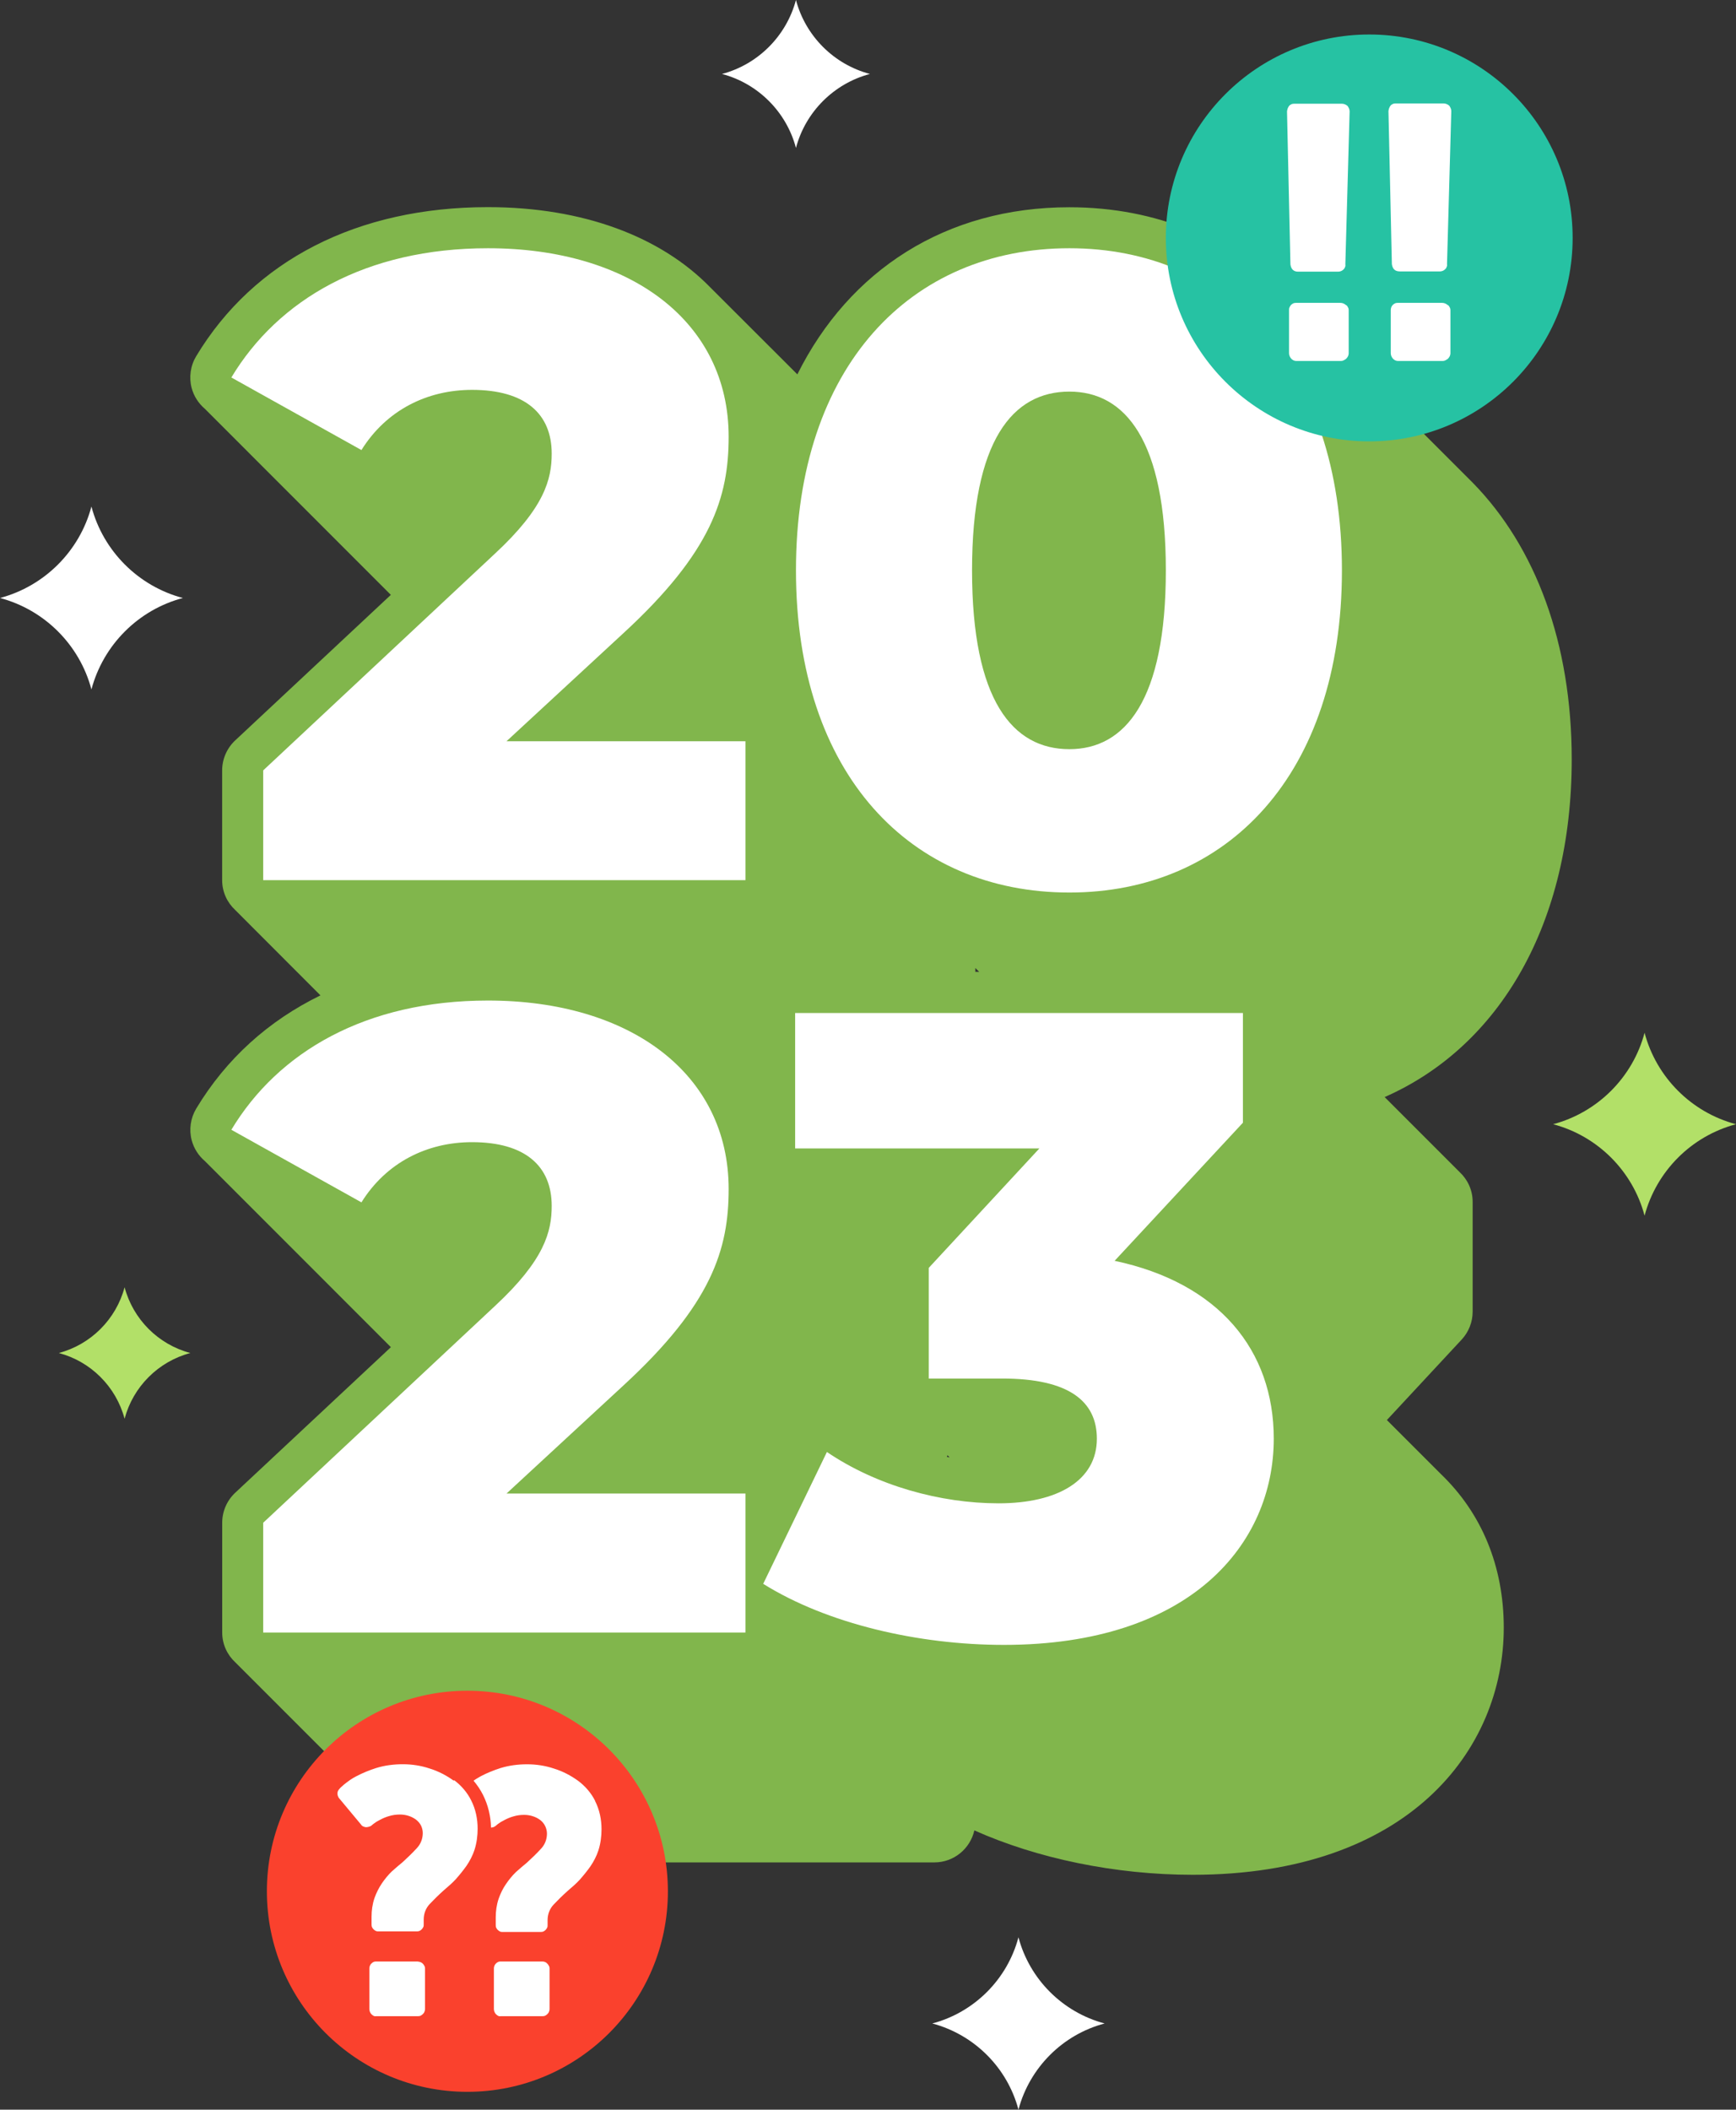 <?xml version="1.0" encoding="utf-8"?>
<!-- Generator: Adobe Illustrator 28.0.0, SVG Export Plug-In . SVG Version: 6.00 Build 0)  -->
<svg version="1.1" id="Layer_1" xmlns="http://www.w3.org/2000/svg" xmlns:xlink="http://www.w3.org/1999/xlink" x="0px" y="0px"
	 viewBox="0 0 30 36.45" style="enable-background:new 0 0 30 36.45;" xml:space="preserve">
<rect x="0" y="0" width="30" height="36.45" fill="#333333" stroke="none"/>
<style type="text/css">
	.st0{fill:#81B64C;}
	.st1{fill:#FFFFFF;}
	.st2{fill-rule:evenodd;clip-rule:evenodd;fill:#B2E068;}
	.st3{fill-rule:evenodd;clip-rule:evenodd;fill:#FFFFFF;}
	.st4{fill:#FA412D;}
	.st5{fill:#26C2A3;}
</style>
<g>
	<g>
		<path class="st0" d="M24.907,25.475c-0.011-0.011-0.939-0.939-0.94-0.94l1.292-1.39c0.122-0.131,0.19-0.304,0.19-0.483v-1.896
			c0-0.204-0.087-0.387-0.226-0.516c-0.01-0.011-1.281-1.282-1.292-1.292c-0.001-0.001-0.002-0.002-0.003-0.003
			c1.996-0.878,3.233-3.006,3.233-5.835c0-2.012-0.626-3.669-1.705-4.774c-0.011-0.011-3.22-3.22-3.231-3.231
			c-0.938-0.978-2.225-1.534-3.747-1.534c-2.13,0-3.8,1.084-4.699,2.887c-0.006-0.006-1.494-1.493-1.505-1.503
			C11.421,4.09,10.08,3.579,8.432,3.579c-2.251,0-4.042,0.915-5.042,2.576C3.291,6.32,3.263,6.518,3.312,6.704
			C3.35,6.845,3.43,6.97,3.54,7.063c0.011,0.011,3.208,3.21,3.214,3.215l-2.69,2.515c-0.143,0.134-0.225,0.322-0.225,0.518v1.896
			c0,0.204,0.087,0.387,0.226,0.516c0.01,0.011,1.466,1.468,1.473,1.475c-0.897,0.437-1.629,1.095-2.147,1.956
			c-0.099,0.165-0.127,0.363-0.078,0.548c0.038,0.141,0.118,0.266,0.228,0.359c0.011,0.011,3.208,3.21,3.214,3.215l-2.69,2.515
			c-0.143,0.134-0.225,0.322-0.225,0.518v1.896c0,0.204,0.087,0.387,0.226,0.516c0.01,0.011,3.22,3.22,3.231,3.231
			c0.129,0.138,0.312,0.226,0.516,0.226h8.334c0.338,0,0.619-0.237,0.691-0.553c1.085,0.485,2.434,0.767,3.775,0.767
			c3.712,0,5.374-2.146,5.374-4.273C25.985,27.055,25.603,26.147,24.907,25.475z M16.922,16.792h-0.067v-0.067
			c0.008,0.008,0.016,0.016,0.024,0.024c0.011,0.01,0.021,0.022,0.032,0.032C16.915,16.785,16.918,16.789,16.922,16.792z
			 M16.373,25.143c0.01,0.011,0.02,0.021,0.031,0.031c0.002,0.002,0.004,0.005,0.006,0.007c-0.015-0.003-0.031-0.006-0.046-0.009
			C16.367,25.163,16.37,25.153,16.373,25.143z"/>
		<g>
			<path class="st1" d="M12.882,12.806v2.401H4.548v-1.896l4.007-3.747C9.411,8.769,9.534,8.28,9.534,7.837
				c0-0.688-0.459-1.101-1.376-1.101c-0.78,0-1.483,0.352-1.912,1.04L3.998,6.522c0.81-1.346,2.324-2.233,4.435-2.233
				c2.462,0,4.159,1.269,4.159,3.257c0,1.04-0.291,1.988-1.82,3.395l-2.019,1.866H12.882z"/>
			<path class="st1" d="M13.755,9.855c0-3.532,1.988-5.566,4.725-5.566c2.722,0,4.71,2.034,4.71,5.566s-1.988,5.566-4.71,5.566
				C15.743,15.421,13.755,13.388,13.755,9.855z M20.147,9.855c0-2.248-0.703-3.089-1.667-3.089c-0.979,0-1.682,0.841-1.682,3.089
				s0.703,3.089,1.682,3.089C19.443,12.944,20.147,12.103,20.147,9.855z"/>
			<path class="st1" d="M12.882,25.805v2.401H4.548V26.31l4.007-3.747c0.856-0.795,0.979-1.285,0.979-1.728
				c0-0.688-0.459-1.101-1.376-1.101c-0.78,0-1.483,0.352-1.912,1.04L3.998,19.52c0.81-1.346,2.324-2.233,4.435-2.233
				c2.462,0,4.159,1.269,4.159,3.257c0,1.04-0.291,1.988-1.82,3.395l-2.019,1.866H12.882z"/>
			<path class="st1" d="M22.012,24.857c0,1.82-1.437,3.563-4.664,3.563c-1.483,0-3.058-0.367-4.159-1.055l1.101-2.278
				c0.856,0.581,1.957,0.887,2.967,0.887c1.025,0,1.698-0.398,1.698-1.116c0-0.642-0.474-1.04-1.636-1.04h-1.269v-1.912l1.912-2.064
				h-4.221v-2.34h7.738v1.896l-2.217,2.386C21.064,22.166,22.012,23.328,22.012,24.857z"/>
		</g>
	</g>
	<path class="st2" d="M28.42,17.844c0.204,0.77,0.81,1.376,1.58,1.58c-0.77,0.204-1.375,0.81-1.58,1.58
		c-0.204-0.77-0.81-1.376-1.58-1.58C27.61,19.219,28.216,18.613,28.42,17.844z"/>
	<path class="st3" d="M13.755,0c0.165,0.623,0.655,1.113,1.278,1.278c-0.623,0.165-1.113,0.655-1.278,1.278
		c-0.165-0.623-0.655-1.113-1.278-1.278C13.099,1.113,13.589,0.623,13.755,0z"/>
	<path class="st3" d="M1.58,8.752c0.204,0.77,0.81,1.376,1.58,1.58c-0.77,0.204-1.375,0.81-1.58,1.58
		c-0.204-0.77-0.81-1.376-1.58-1.58C0.77,10.127,1.376,9.521,1.58,8.752z"/>
	<path class="st2" d="M2.153,22.241c0.147,0.553,0.582,0.989,1.136,1.136c-0.553,0.147-0.989,0.582-1.136,1.136
		c-0.147-0.553-0.582-0.989-1.136-1.136C1.57,23.23,2.006,22.794,2.153,22.241z"/>
	<path class="st3" d="M17.6,33.472c0.192,0.725,0.763,1.296,1.489,1.489c-0.725,0.192-1.296,0.763-1.489,1.489
		c-0.192-0.725-0.763-1.296-1.489-1.489C16.837,34.769,17.408,34.198,17.6,33.472z"/>
	<g>
		<path class="st4" d="M8.077,29.212c-1.913,0-3.465,1.551-3.465,3.465c0,1.913,1.551,3.465,3.465,3.465
			c1.913,0,3.465-1.551,3.465-3.465C11.541,30.764,9.99,29.212,8.077,29.212z"/>
		<g>
			<path class="st1" d="M10.286,31.118c-0.069-0.139-0.173-0.258-0.296-0.35c-0.127-0.092-0.269-0.166-0.42-0.212
				c-0.15-0.05-0.304-0.073-0.462-0.073c-0.154,0-0.308,0.019-0.458,0.065c-0.119,0.038-0.235,0.085-0.343,0.142
				c-0.046,0.027-0.089,0.05-0.123,0.077c0.062,0.073,0.119,0.158,0.162,0.243c0.089,0.177,0.135,0.37,0.139,0.566
				c0.027,0,0.05-0.008,0.073-0.023L8.6,31.518c0.035-0.027,0.073-0.05,0.112-0.069c0.05-0.027,0.104-0.05,0.158-0.065
				c0.062-0.019,0.123-0.027,0.189-0.027c0.1,0,0.2,0.031,0.277,0.089c0.035,0.027,0.065,0.062,0.085,0.104
				c0.019,0.038,0.031,0.085,0.031,0.131c0,0.096-0.035,0.189-0.1,0.258c-0.077,0.085-0.162,0.166-0.246,0.243
				c-0.062,0.05-0.123,0.104-0.189,0.162c-0.065,0.062-0.123,0.135-0.173,0.208c-0.054,0.077-0.096,0.166-0.127,0.254
				c-0.035,0.104-0.05,0.212-0.05,0.32v0.135c0,0,0,0.031,0.008,0.046c0.008,0.015,0.015,0.027,0.027,0.038
				c0.012,0.012,0.023,0.019,0.038,0.027c0.015,0.008,0.031,0.008,0.046,0.008h0.658c0,0,0.031,0,0.046-0.008
				c0.015-0.008,0.027-0.015,0.038-0.027c0.012-0.012,0.019-0.023,0.027-0.038c0.008-0.015,0.008-0.031,0.008-0.046v-0.085
				c0-0.1,0.035-0.196,0.104-0.269c0.069-0.073,0.15-0.154,0.25-0.243c0.069-0.058,0.139-0.119,0.2-0.185
				c0.065-0.073,0.127-0.15,0.185-0.231c0.058-0.085,0.108-0.181,0.139-0.277c0.038-0.119,0.054-0.243,0.054-0.366
				c0-0.169-0.035-0.339-0.112-0.489L10.286,31.118z"/>
			<path class="st1" d="M9.378,33.89H8.654c0,0-0.031,0-0.046,0.008c-0.015,0.008-0.027,0.015-0.038,0.027
				c-0.023,0.023-0.035,0.054-0.035,0.085v0.701c0,0.031,0.012,0.062,0.031,0.085c0.012,0.012,0.023,0.023,0.038,0.031
				c0.015,0.008,0.031,0.012,0.046,0.008h0.724c0,0,0.031,0,0.046-0.008c0.015-0.008,0.027-0.015,0.038-0.027
				c0.012-0.012,0.023-0.023,0.027-0.038c0.008-0.015,0.012-0.031,0.012-0.05v-0.701c0,0,0-0.031-0.012-0.046
				c-0.008-0.015-0.015-0.027-0.027-0.038C9.436,33.901,9.405,33.89,9.37,33.89H9.378z"/>
			<path class="st1" d="M7.226,33.89H6.502c0,0-0.031,0-0.046,0.008c-0.015,0.008-0.027,0.015-0.038,0.027
				c-0.023,0.023-0.035,0.054-0.035,0.085v0.701c0,0.031,0.012,0.062,0.031,0.085c0.012,0.012,0.023,0.023,0.038,0.031
				c0.015,0.008,0.031,0.012,0.046,0.008h0.724c0,0,0.031,0,0.046-0.008c0.015-0.008,0.027-0.015,0.038-0.027
				c0.012-0.012,0.023-0.023,0.027-0.038c0.008-0.015,0.012-0.031,0.012-0.05v-0.701c0,0,0-0.031-0.012-0.046
				c-0.008-0.015-0.015-0.027-0.027-0.038c-0.023-0.023-0.054-0.035-0.089-0.035H7.226z"/>
			<path class="st1" d="M7.842,30.767c-0.127-0.092-0.269-0.166-0.42-0.212c-0.15-0.05-0.304-0.073-0.462-0.073
				c-0.154,0-0.308,0.019-0.458,0.065c-0.119,0.038-0.235,0.085-0.343,0.142c-0.077,0.038-0.146,0.089-0.212,0.142
				c-0.05,0.042-0.077,0.069-0.081,0.077c-0.042,0.042-0.046,0.096-0.012,0.154l0.385,0.462c0.012,0.023,0.038,0.038,0.081,0.046
				c0.031,0,0.065-0.008,0.092-0.023l0.042-0.035c0.035-0.027,0.073-0.05,0.112-0.069c0.05-0.027,0.104-0.05,0.158-0.065
				c0.062-0.019,0.123-0.027,0.189-0.027c0.1,0,0.2,0.031,0.277,0.089c0.035,0.027,0.065,0.062,0.085,0.1
				c0.019,0.038,0.031,0.085,0.031,0.131c0,0.096-0.035,0.189-0.1,0.258c-0.077,0.085-0.162,0.166-0.246,0.243
				c-0.062,0.05-0.123,0.104-0.189,0.162c-0.065,0.062-0.123,0.135-0.173,0.208c-0.054,0.081-0.096,0.166-0.127,0.254
				c-0.035,0.104-0.05,0.212-0.05,0.32v0.135c0,0,0,0.031,0.008,0.046c0.008,0.015,0.015,0.027,0.027,0.038
				c0.012,0.012,0.023,0.019,0.038,0.027C6.51,33.37,6.525,33.37,6.541,33.37h0.662c0,0,0.031,0,0.046-0.008
				c0.015-0.008,0.027-0.015,0.038-0.027c0.012-0.012,0.019-0.023,0.027-0.038c0.008-0.015,0.008-0.031,0.008-0.046v-0.085
				c0-0.1,0.035-0.196,0.104-0.269c0.069-0.073,0.15-0.154,0.25-0.243c0.069-0.058,0.139-0.119,0.2-0.185
				c0.065-0.073,0.127-0.15,0.185-0.231c0.058-0.085,0.108-0.181,0.139-0.277c0.038-0.119,0.054-0.243,0.054-0.366
				c0-0.169-0.035-0.339-0.112-0.489c-0.069-0.139-0.173-0.258-0.296-0.35L7.842,30.767z"/>
		</g>
	</g>
	<g>
		<path class="st5" d="M23.662,0.596c-1.941,0-3.515,1.574-3.515,3.515c0,1.941,1.574,3.515,3.515,3.515
			c1.941,0,3.515-1.574,3.515-3.515C27.178,2.17,25.603,0.596,23.662,0.596z"/>
		<g>
			<path class="st1" d="M24.19,4.69h0.691c0.031,0,0.066-0.012,0.09-0.035c0.012-0.012,0.023-0.023,0.027-0.039
				c0.008-0.016,0.012-0.031,0.008-0.051L25.08,1.92c0-0.035-0.016-0.066-0.035-0.094c-0.027-0.023-0.062-0.039-0.098-0.039h-0.824
				c0,0-0.035,0-0.051,0.008c-0.016,0.008-0.031,0.016-0.043,0.031c-0.02,0.027-0.031,0.059-0.035,0.094l0.059,2.644
				c0.012,0.082,0.055,0.125,0.133,0.125H24.19z"/>
			<path class="st1" d="M25.018,5.272c-0.023-0.023-0.059-0.039-0.094-0.039h-0.769c0,0-0.031,0-0.047,0.008
				c-0.016,0.008-0.027,0.016-0.039,0.027c-0.023,0.023-0.035,0.055-0.035,0.09V6.1c0,0.035,0.012,0.066,0.035,0.094
				c0.012,0.012,0.023,0.023,0.039,0.031c0.016,0.008,0.031,0.012,0.051,0.012h0.769c0,0,0.035,0,0.051-0.012
				c0.016-0.008,0.031-0.016,0.043-0.027c0.012-0.012,0.023-0.027,0.031-0.043c0.008-0.016,0.012-0.035,0.012-0.051V5.362
				c0,0,0-0.035-0.012-0.051c-0.008-0.016-0.016-0.031-0.031-0.039H25.018z"/>
			<path class="st1" d="M23.26,5.272c-0.023-0.023-0.059-0.039-0.094-0.039h-0.769c0,0-0.031,0-0.047,0.008
				c-0.016,0.008-0.027,0.016-0.039,0.027c-0.012,0.012-0.02,0.027-0.027,0.043c-0.008,0.016-0.008,0.031-0.008,0.047V6.1
				c0,0.035,0.012,0.066,0.035,0.094c0.012,0.012,0.023,0.023,0.039,0.031c0.016,0.008,0.031,0.012,0.051,0.012h0.769
				c0,0,0.035,0,0.051-0.012c0.016-0.008,0.031-0.016,0.043-0.027c0.012-0.012,0.023-0.027,0.031-0.043
				c0.008-0.016,0.012-0.035,0.012-0.051V5.362c0,0,0-0.035-0.012-0.051c-0.008-0.016-0.016-0.031-0.031-0.039H23.26z"/>
			<path class="st1" d="M23.194,1.792h-0.824c0,0-0.035,0-0.051,0.008c-0.016,0.008-0.031,0.016-0.043,0.031
				c-0.02,0.027-0.031,0.059-0.035,0.094l0.059,2.644c0.012,0.082,0.055,0.125,0.133,0.125h0.691c0.031,0,0.066-0.012,0.09-0.035
				c0.012-0.012,0.023-0.023,0.027-0.039c0.008-0.016,0.012-0.031,0.008-0.051l0.074-2.644c0-0.035-0.016-0.066-0.035-0.094
				c-0.027-0.023-0.062-0.039-0.098-0.039H23.194z"/>
		</g>
	</g>
</g>
</svg>
